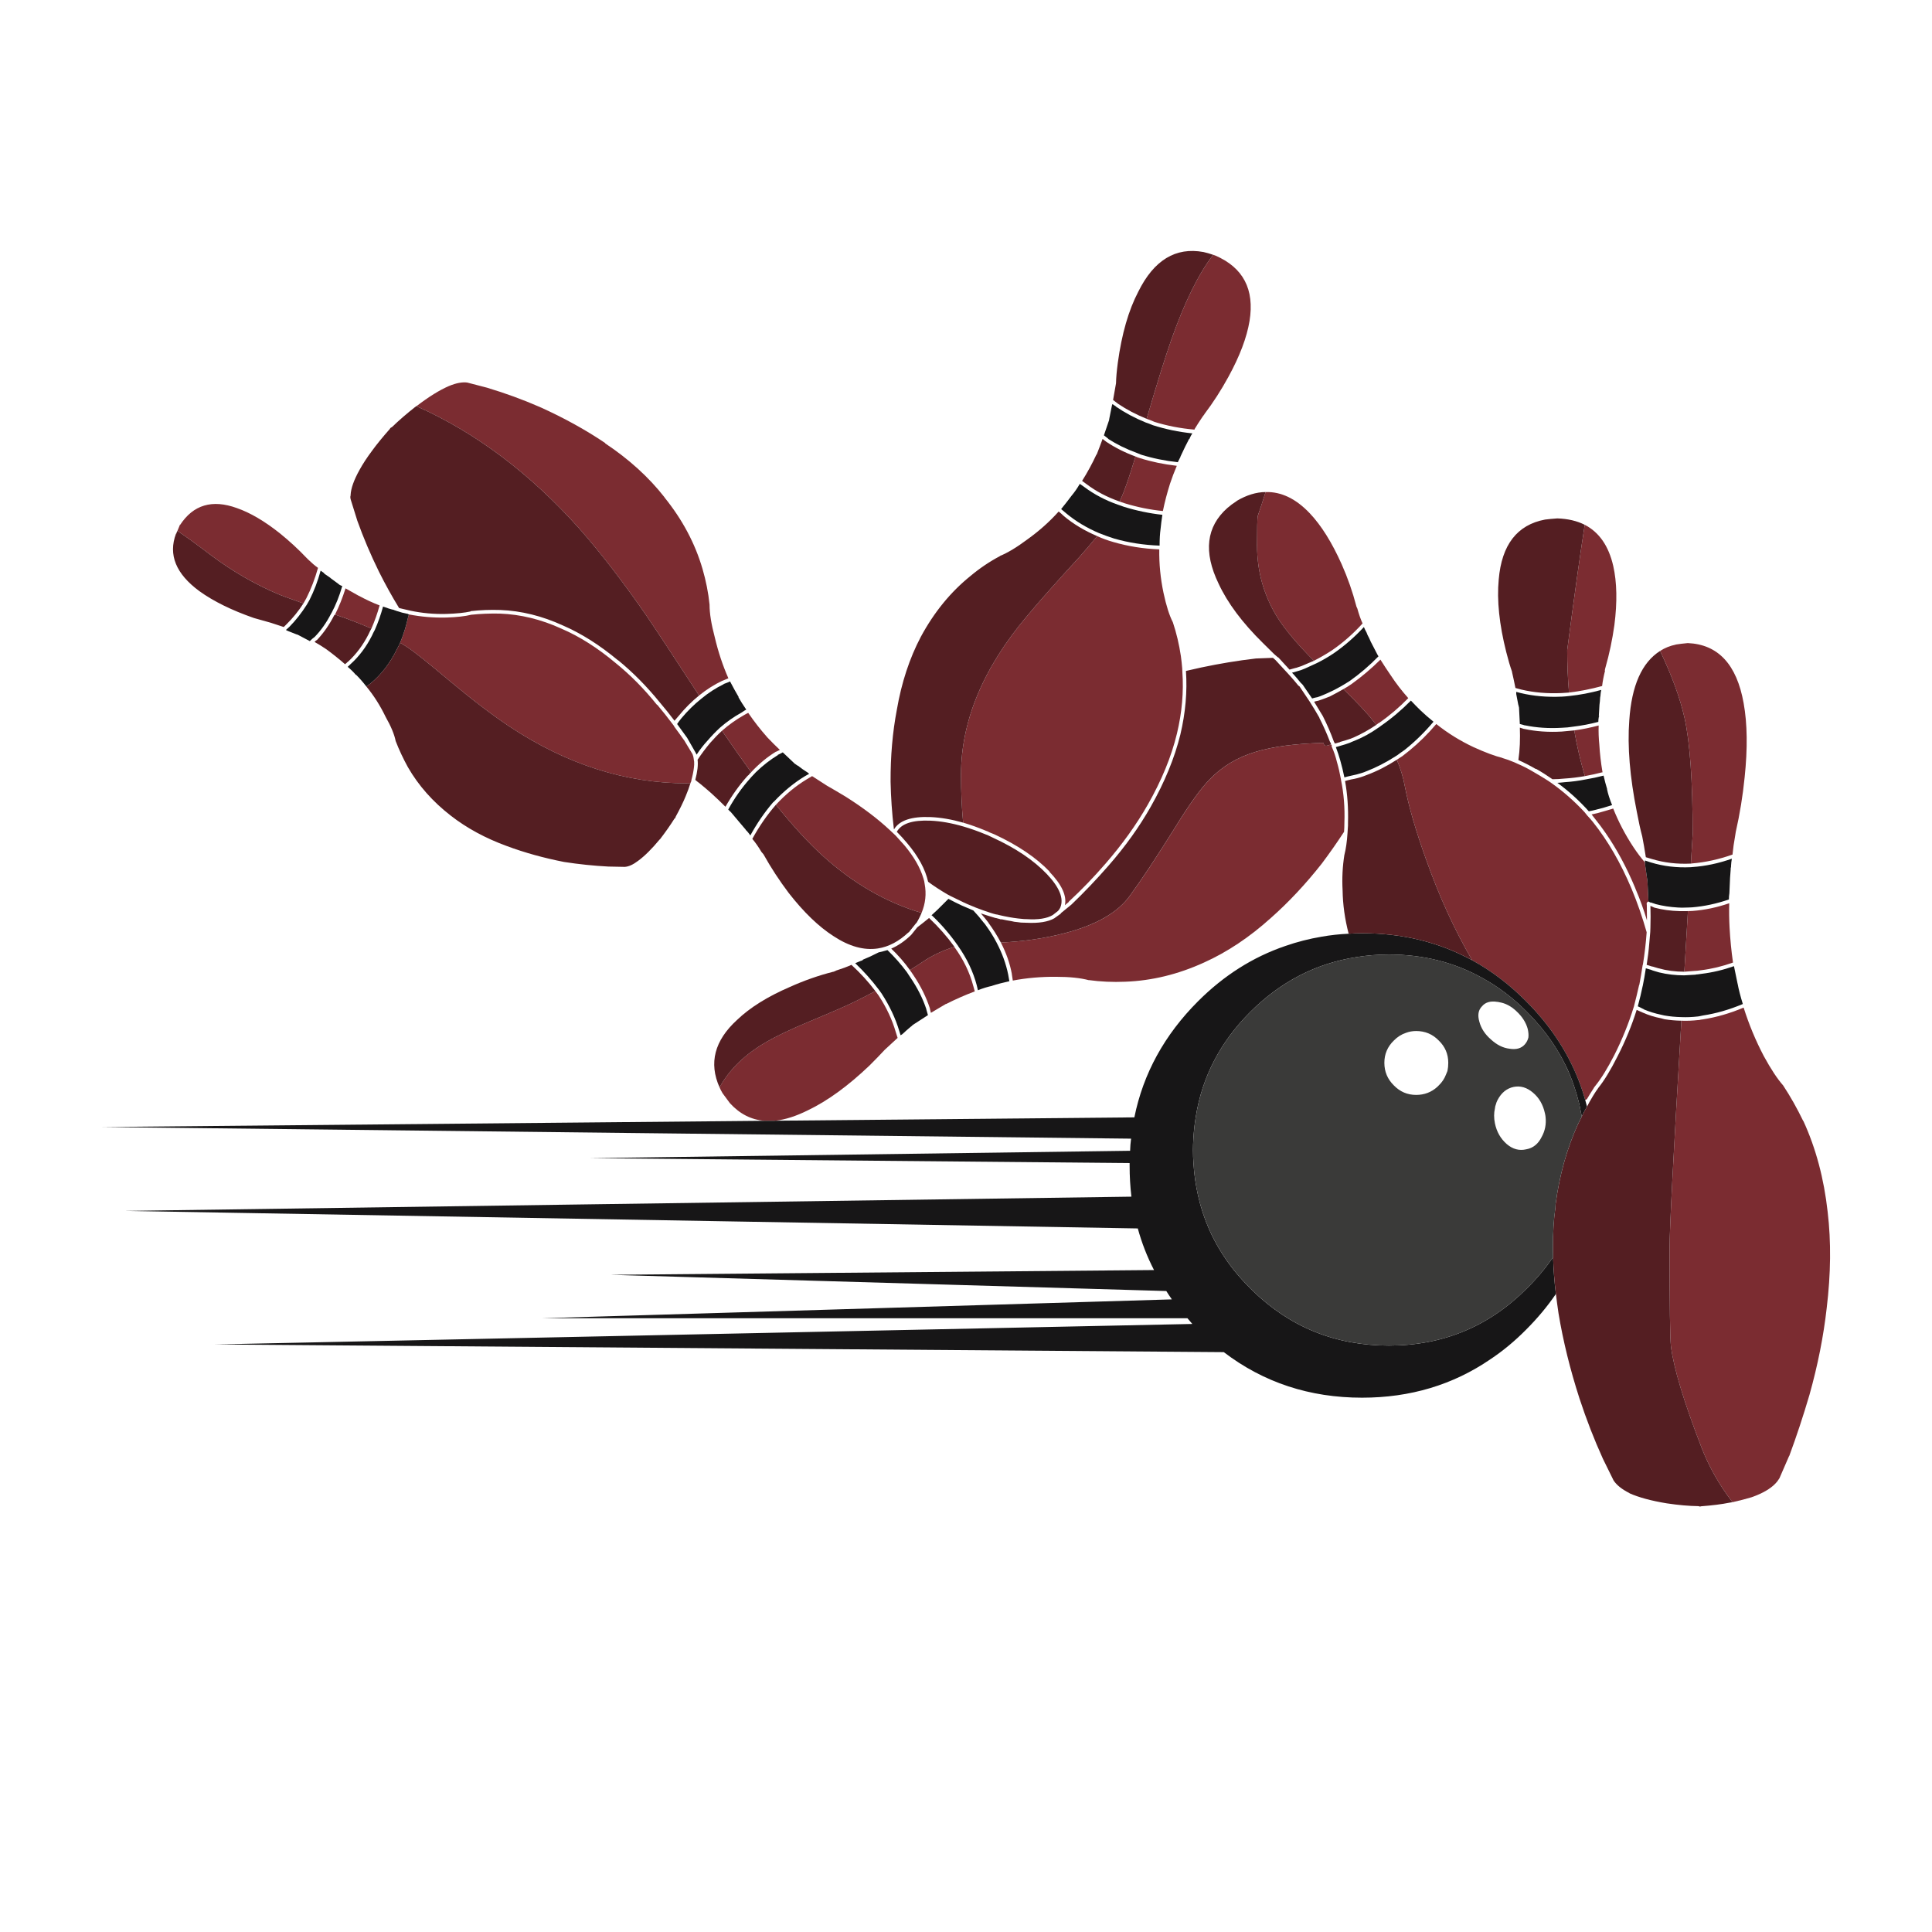 <?xml version="1.0" encoding="utf-8"?>
<!-- Generator: Adobe Illustrator 16.0.0, SVG Export Plug-In . SVG Version: 6.00 Build 0)  -->
<!DOCTYPE svg PUBLIC "-//W3C//DTD SVG 1.1//EN" "http://www.w3.org/Graphics/SVG/1.1/DTD/svg11.dtd">
<svg version="1.1" id="Layer_1" xmlns="http://www.w3.org/2000/svg" xmlns:xlink="http://www.w3.org/1999/xlink" x="0px" y="0px"
	 width="300px" height="300px" viewBox="0 0 300 300" enable-background="new 0 0 300 300" xml:space="preserve">
<g>
	<path fill-rule="evenodd" clip-rule="evenodd" fill="#7B2C31" d="M262.561,134.099c0.187-3.036,0.28-4.562,0.28-4.579
		c0-8.226-0.424-14.246-1.272-18.062c-0.696-3.086-1.959-6.546-3.791-10.379c0.729-0.475,1.553-0.805,2.469-0.992h-0.052
		c0.525-0.085,1.153-0.162,1.883-0.229c4.715,0.204,7.606,3.316,8.675,9.336c0.576,3.189,0.627,7.03,0.152,11.525
		c-0.288,2.865-0.746,5.681-1.373,8.445l-0.077,0.483c-0.204,1.136-0.348,2.154-0.432,3.053c-2.12,0.746-4.215,1.205-6.284,1.374
		C262.671,134.074,262.611,134.082,262.561,134.099z M255.438,134.201c0.086,0.611,0.187,1.331,0.306,2.162
		c0.051,0.187,0.076,0.365,0.076,0.534l0.152,3.104c-0.102,0-0.161,0.034-0.178,0.102c-0.068,0.051-0.102,0.119-0.102,0.204
		s0.008,0.169,0.025,0.254c0,0.797,0.008,1.585,0.025,2.365c-0.509-1.696-1.103-3.332-1.781-4.909
		c-0.034-0.068-0.06-0.136-0.076-0.204c-1.322-3.155-2.841-5.97-4.554-8.446c-0.491-0.712-1.009-1.408-1.552-2.086
		c-0.22-0.271-0.433-0.543-0.636-0.814c0.305-0.068,0.61-0.136,0.916-0.204c0.797-0.22,1.611-0.458,2.441-0.712
		c0.814,2.052,1.857,4.045,3.129,5.979c0.611,0.916,1.205,1.704,1.781,2.365L255.438,134.201z M261.543,150.889
		c0.22-3.579,0.407-6.716,0.56-9.413c0.238,0,0.467-0.008,0.688-0.025c1.882-0.136,3.789-0.534,5.724-1.196
		c-0.034,1.238-0.018,2.493,0.051,3.766c0.102,1.865,0.279,3.68,0.534,5.443c-1.663,0.594-3.324,0.992-4.986,1.196
		c-0.188,0.034-0.373,0.06-0.56,0.076c-0.137,0-0.264,0.009-0.382,0.025C262.611,150.813,262.068,150.855,261.543,150.889z
		 M188.38,39.567c0.085,0.017,0.187,0.051,0.306,0.102c4.358,1.865,6.139,5.257,5.342,10.176c-0.424,2.561-1.518,5.452-3.282,8.674
		c-1.119,2.052-2.365,3.985-3.738,5.8v0.026l-0.255,0.331c-0.492,0.729-0.907,1.374-1.247,1.933
		c-0.017,0.051-0.024,0.085-0.024,0.102c-2.188-0.187-4.283-0.593-6.284-1.221h0.025c-0.39-0.169-0.779-0.322-1.171-0.458
		c1.611-5.511,2.884-9.59,3.816-12.236C183.919,46.961,186.09,42.552,188.38,39.567z M243.634,107.54
		c-0.188-2.188-0.28-4.384-0.28-6.588c1.103-8.429,2.011-14.916,2.723-19.461c2.238,1.154,3.714,3.282,4.426,6.386
		c0.577,2.544,0.636,5.605,0.178,9.184c-0.321,2.29-0.788,4.502-1.399,6.64c-0.016,0.017-0.024,0.042-0.024,0.076l-0.076,0.381
		l0.051-0.025c-0.221,0.865-0.373,1.663-0.458,2.392C247.043,106.998,245.33,107.337,243.634,107.54z M173.854,77.878
		c0.052-0.136,0.103-0.255,0.153-0.356c0.56-1.17,1.331-3.383,2.314-6.639c0.221,0.102,0.449,0.187,0.688,0.254
		c1.764,0.559,3.671,0.958,5.724,1.195c-0.39,0.917-0.738,1.832-1.043,2.748c-0.458,1.441-0.831,2.866-1.119,4.274
		c-2.001-0.204-3.969-0.602-5.902-1.196C174.414,78.073,174.143,77.98,173.854,77.878z M149.56,127.739
		c-0.221-2.273-0.331-4.757-0.331-7.454c0-8.31,3.409-16.51,10.227-24.599c1.815-2.188,4.554-5.275,8.217-9.26
		c0.967-1.103,1.866-2.163,2.697-3.18c0.764,0.356,1.594,0.661,2.493,0.916c2.255,0.662,4.638,1.044,7.148,1.145
		c-0.034,2.256,0.186,4.512,0.661,6.767c0.424,1.984,0.907,3.502,1.449,4.553c0.561,1.68,0.976,3.435,1.247,5.266
		c0.085,0.611,0.152,1.238,0.204,1.883c0,0.187,0.008,0.373,0.024,0.56c0.222,3.103-0.059,6.292-0.839,9.565
		c-0.865,3.596-2.383,7.292-4.554,11.091c-1.764,3.087-3.935,6.115-6.513,9.083c-1.849,2.137-3.765,4.121-5.749,5.953h0.051
		l-0.636,0.534c0.322-1.459-0.483-3.197-2.417-5.215h0.051c-2.086-2.17-4.935-4.095-8.547-5.775
		c-0.271-0.101-0.543-0.212-0.814-0.33c-0.17-0.102-0.339-0.179-0.509-0.229C151.9,128.502,150.713,128.079,149.56,127.739z
		 M64.669,63.073c1.899-1.458,3.579-2.501,5.037-3.129c1.136-0.475,2.103-0.653,2.9-0.534H72.58l3.13,0.813h-0.025
		c2.781,0.832,5.494,1.824,8.14,2.977c3.698,1.662,7.081,3.527,10.15,5.596v0.051c3.697,2.459,6.767,5.249,9.209,8.37v0.025
		c2.781,3.443,4.748,7.14,5.901,11.091c0.543,1.866,0.908,3.714,1.094,5.546v0.026c0,1.339,0.272,3.027,0.814,5.062
		c0.526,2.238,1.229,4.359,2.111,6.36c-0.203,0.085-0.509,0.212-0.916,0.382h-0.025c-1.255,0.594-2.459,1.357-3.612,2.29
		c-4.087-6.275-6.843-10.456-8.268-12.542c-3.595-5.189-7.038-9.65-10.328-13.381C82.29,73.494,73.861,67.16,64.669,63.073z
		 M155.41,146.36c3.562-0.169,6.895-0.662,9.998-1.475c4.783-1.255,8.106-3.155,9.972-5.699c1.832-2.493,4.197-6.063,7.099-10.709
		c2.204-3.579,3.993-6.063,5.367-7.454c1.934-2.018,4.333-3.451,7.199-4.299c2.646-0.797,6.14-1.255,10.48-1.374
		c0.034,0.424,0.271,0.551,0.713,0.382c0.169-0.051,0.322-0.093,0.458-0.127l0.051,0.051c0,0.034,0.017,0.06,0.051,0.077v0.051
		c-0.018,0-0.025,0.008-0.025,0.025c0,0.051,0.008,0.102,0.025,0.152c0.339,0.763,0.603,1.535,0.788,2.315
		c0.255,0.881,0.467,1.797,0.637,2.747v0.051c0.44,2.12,0.619,4.342,0.534,6.665c0,0.492-0.018,0.966-0.052,1.424
		c-1.085,1.662-2.237,3.307-3.459,4.935c-2.51,3.188-5.147,6.004-7.911,8.446c-3.308,2.985-6.768,5.292-10.38,6.919
		c-4.019,1.832-8.089,2.824-12.211,2.977c-1.95,0.085-3.85,0-5.698-0.255l0.052,0.025c-1.307-0.355-3.02-0.533-5.14-0.533
		c-2.306-0.018-4.537,0.178-6.69,0.585c-0.033-0.237-0.085-0.569-0.152-0.993v-0.051C156.81,149.575,156.241,147.955,155.41,146.36z
		 M120.483,124.966c1.509-1.628,3.112-2.951,4.808-3.968l0.814-0.483c0.848,0.56,1.611,1.052,2.289,1.476
		c0.781,0.44,1.747,1.009,2.901,1.704c2.713,1.713,5.019,3.46,6.918,5.241c0.289,0.271,0.578,0.543,0.866,0.814
		c0.458,0.509,0.915,1.018,1.373,1.526c1.458,1.746,2.434,3.442,2.926,5.087c0.102,0.289,0.169,0.585,0.203,0.891
		c0.289,1.543,0.128,3.044-0.482,4.502c-5.444-1.611-10.507-4.52-15.188-8.725C125.672,131.029,123.196,128.341,120.483,124.966z
		 M116.642,119.903c-1.458-2-2.968-4.146-4.528-6.436c1.068-0.933,2.188-1.73,3.357-2.392c0.289-0.169,0.526-0.296,0.713-0.382
		c0.916,1.34,1.908,2.612,2.976,3.816c0.627,0.661,1.271,1.306,1.934,1.933c-0.204,0.102-0.391,0.195-0.561,0.28h-0.05
		C119.125,117.555,117.845,118.615,116.642,119.903z M63.499,95.406c1.9,0.373,3.841,0.535,5.826,0.484
		c1.628-0.052,2.909-0.196,3.842-0.433c1.441-0.152,2.925-0.212,4.452-0.178c3.222,0.119,6.41,0.898,9.564,2.34
		c2.832,1.222,5.639,3.002,8.42,5.343c2.273,1.832,4.41,3.994,6.412,6.486h0.051c0.813,0.967,1.603,1.959,2.366,2.977
		c0.118,0.136,0.22,0.288,0.305,0.458c0.492,0.662,0.976,1.332,1.45,2.01v-0.025l1.349,2.239c0.102,0.271,0.161,0.5,0.178,0.687
		v0.025c0.068,0.288,0.094,0.594,0.077,0.916c-0.034,0.594-0.145,1.264-0.332,2.01c-0.016,0.085-0.042,0.178-0.075,0.28
		c-0.017,0.085-0.035,0.187-0.052,0.306c-0.05,0.084-0.093,0.186-0.127,0.305c-0.153,0-0.322,0-0.509,0
		c-9.514,0-18.697-2.934-27.551-8.802c-2.611-1.73-5.698-4.079-9.259-7.047c-3.443-2.9-5.656-4.663-6.64-5.291
		c-0.357-0.237-0.729-0.466-1.12-0.687c0.374-0.899,0.687-1.814,0.941-2.747c0.068-0.238,0.127-0.475,0.178-0.713
		C63.312,96.042,63.397,95.728,63.499,95.406z M120.406,174.025c-0.052,0.004-0.103,0.009-0.152,0.013h-0.382
		c-0.127-0.001-0.254-0.001-0.382,0h-0.763c-2.069-0.152-3.867-1.068-5.394-2.747c-0.339-0.44-0.721-0.958-1.145-1.552
		c-0.169-0.289-0.322-0.585-0.458-0.891c1.526-2.781,3.917-5.113,7.173-6.996c1.646-0.966,3.96-2.068,6.945-3.307
		c3.664-1.526,6.055-2.578,7.173-3.154c0.968-0.475,1.934-0.976,2.901-1.501c0.169,0.221,0.339,0.449,0.509,0.687
		c1.221,1.866,2.112,3.766,2.67,5.699l0.28,0.89c-0.746,0.679-1.408,1.289-1.983,1.831c-0.018,0-0.026,0.009-0.026,0.025
		c-0.61,0.662-1.391,1.468-2.34,2.417c-3.341,3.189-6.538,5.512-9.59,6.971C123.62,173.314,121.941,173.852,120.406,174.025z
		 M141.292,150.634c0.764-0.475,1.603-1.018,2.518-1.628c1.408-0.865,2.875-1.526,4.401-1.983v0.05
		c1.391,1.917,2.366,3.935,2.926,6.054c0.085,0.306,0.161,0.577,0.229,0.814c-1.526,0.576-3.011,1.229-4.452,1.959h-0.051
		c-0.764,0.44-1.535,0.898-2.314,1.373c-0.052-0.237-0.103-0.449-0.153-0.636v-0.051c-0.577-1.764-1.441-3.503-2.595-5.215
		C141.632,151.117,141.462,150.872,141.292,150.634z M204.024,102.605c-2.595-2.595-4.502-4.867-5.723-6.817
		c-2.069-3.375-3.104-7.064-3.104-11.066c0-2.68,0.034-4.214,0.103-4.604c0.355-1.001,0.763-2.239,1.221-3.714
		c2.425-0.068,4.715,1.034,6.868,3.307c1.781,1.882,3.426,4.511,4.936,7.886c0.949,2.137,1.713,4.316,2.289,6.538v0.025l0.153,0.331
		c0.237,0.881,0.509,1.653,0.813,2.315c-1.459,1.611-3.053,3.01-4.782,4.197C205.882,101.596,204.957,102.13,204.024,102.605z
		 M213.717,112.552c-0.187-0.238-0.373-0.467-0.56-0.688c-0.813-1.068-2.331-2.688-4.554-4.858c0.458-0.254,0.891-0.526,1.298-0.814
		c1.543-1.103,3.027-2.357,4.451-3.765c0.509,0.814,1.044,1.628,1.604,2.442c0.813,1.238,1.722,2.417,2.722,3.536
		c-1.424,1.459-2.941,2.748-4.554,3.867h-0.051C213.955,112.374,213.837,112.467,213.717,112.552z M246.152,170.809
		c-0.306-1.086-0.661-2.146-1.069-3.181c-1.764-4.461-4.468-8.514-8.114-12.16c-2.596-2.611-5.385-4.732-8.369-6.36
		c-2.765-4.749-5.164-10.006-7.2-15.772c-1.56-4.341-2.646-8.09-3.256-11.244c-0.254-1.391-0.67-2.765-1.247-4.122
		c0.289-0.187,0.577-0.373,0.866-0.56c0.372-0.289,0.737-0.577,1.093-0.865c1.476-1.205,2.866-2.578,4.173-4.121
		c1.729,1.39,3.654,2.586,5.774,3.587c1.832,0.831,3.332,1.391,4.503,1.679h-0.052c0.646,0.187,1.281,0.416,1.908,0.687
		c0.187,0.085,0.373,0.17,0.561,0.254c0.83,0.356,1.653,0.78,2.467,1.272c0.594,0.339,1.187,0.696,1.78,1.069
		c0.307,0.186,0.603,0.381,0.891,0.584c1.849,1.306,3.579,2.824,5.19,4.554c0.135,0.169,0.271,0.339,0.406,0.509
		c0.307,0.323,0.603,0.662,0.891,1.018c2.324,2.917,4.325,6.376,6.004,10.379c0.899,2.154,1.679,4.4,2.341,6.742
		c-0.119,1.678-0.314,3.357-0.586,5.036c-0.034,0.017-0.05,0.068-0.05,0.153c-0.153,1.018-0.323,2.019-0.509,3.002h-0.026
		c-0.237,1.068-0.509,2.188-0.813,3.358c-0.018,0.033-0.026,0.059-0.026,0.076c-0.779,2.526-1.78,5.003-3.002,7.429
		c-1.068,2.085-2.051,3.679-2.95,4.782c-0.018,0-0.025,0.017-0.025,0.051c-0.102,0.084-0.187,0.203-0.255,0.355
		c-0.355,0.543-0.703,1.103-1.043,1.68C246.321,170.731,246.237,170.774,246.152,170.809z M269.022,233.261
		c-2.069-2.696-3.681-5.546-4.834-8.548c-2.73-7.072-4.307-12.304-4.731-15.696c-0.136-1.187-0.203-6.3-0.203-15.339
		c0-2.985,0.601-14.568,1.806-34.75c0-0.136,0.009-0.28,0.025-0.433c0.848,0.034,1.722,0,2.62-0.102h0.025c0.034,0,0.067,0,0.102,0
		c0.187-0.051,0.382-0.085,0.586-0.103c2.086-0.321,4.196-0.932,6.334-1.831c0.814,2.595,1.857,5.104,3.129,7.529
		c1.103,2.019,2.103,3.536,3.002,4.554c1.119,1.696,2.162,3.545,3.129,5.546v-0.051c1.95,4.24,3.214,8.964,3.79,14.17
		c0.543,4.596,0.492,9.565-0.152,14.907c-0.491,4.376-1.382,8.861-2.671,13.458c-0.967,3.289-2.018,6.47-3.154,9.539v-0.052
		l-1.526,3.512c-0.018,0-0.025,0.009-0.025,0.025c-0.187,0.305-0.364,0.543-0.535,0.712c-0.017,0-0.024,0.009-0.024,0.025
		c-0.798,0.848-2.044,1.569-3.74,2.163C271.125,232.752,270.141,233.006,269.022,233.261z M246.101,120.514
		c-0.694-2.34-1.245-4.706-1.653-7.098c1.256-0.169,2.52-0.424,3.791-0.763c-0.033,0.967,0,1.951,0.102,2.951
		c0.085,1.425,0.246,2.832,0.483,4.223c0,0.034,0.018,0.059,0.051,0.076C247.958,120.141,247.034,120.345,246.101,120.514z
		 M57.673,97.594c-1.255-0.543-2.595-1.077-4.02-1.603c-0.593-0.203-1.136-0.39-1.628-0.559c0.627-1.255,1.17-2.612,1.628-4.071
		c0.679,0.39,1.357,0.772,2.035,1.145h0.025c1.085,0.594,2.163,1.094,3.231,1.501C58.606,95.245,58.182,96.44,57.673,97.594z
		 M47.116,93.701c-2.426-0.865-3.655-1.314-3.688-1.348c-3.783-1.577-7.403-3.671-10.863-6.284
		c-1.747-1.339-3.417-2.552-5.012-3.637c0.136-0.306,0.272-0.636,0.408-0.992v0.076c2.051-3.138,4.995-4.011,8.828-2.62
		c2.052,0.712,4.265,2.01,6.64,3.892c1.492,1.204,2.883,2.484,4.172,3.841l0.254,0.254c0.542,0.526,1.051,0.958,1.526,1.297
		c-0.476,1.696-1.078,3.265-1.806,4.706C47.404,93.175,47.251,93.447,47.116,93.701z"/>
	<path fill-rule="evenodd" clip-rule="evenodd" fill="#171617" d="M255.972,140l-0.152-3.104c0-0.169-0.025-0.348-0.076-0.534
		c-0.119-0.831-0.22-1.551-0.306-2.162l-0.025-0.585l0.941,0.306c1.933,0.593,3.994,0.839,6.182,0.737
		c0.067-0.017,0.152-0.025,0.255-0.025c2.018-0.135,4.061-0.568,6.13-1.297c-0.067,0.374-0.109,0.747-0.127,1.12v0.152
		c-0.052,0.136-0.067,0.263-0.052,0.382c-0.033,0.441-0.066,0.89-0.101,1.349l-0.102,2.365c-0.052,0.306-0.077,0.627-0.077,0.967
		c-1.933,0.662-3.841,1.068-5.724,1.221c-0.186,0.017-0.382,0.025-0.585,0.025c-0.356,0.017-0.688,0.025-0.992,0.025
		c-0.237-0.017-0.449-0.025-0.636-0.025c-1.204-0.068-2.357-0.246-3.46-0.534h0.026c-0.238-0.085-0.518-0.178-0.841-0.28v0.14
		c-0.001-0.061-0.026-0.107-0.076-0.14C256.124,140.035,256.057,140,255.972,140z M264.188,151.219
		c1.696-0.203,3.384-0.601,5.062-1.195c0.188,0.967,0.374,1.874,0.561,2.723v-0.025c0.17,0.916,0.441,1.976,0.814,3.18
		c-2.103,0.882-4.164,1.476-6.182,1.78c-0.221,0.051-0.425,0.094-0.611,0.127c-0.067,0.018-0.127,0.026-0.178,0.026
		c-0.882,0.102-1.737,0.136-2.569,0.102c-0.898-0.018-1.781-0.102-2.646-0.255c-0.187-0.034-0.373-0.076-0.56-0.127
		c-0.899-0.187-1.772-0.458-2.62-0.814h0.025c-0.441-0.237-0.764-0.398-0.967-0.483c0.305-1.119,0.56-2.18,0.763-3.18v0.025
		c0.188-0.898,0.349-1.814,0.484-2.747c0.202,0.067,0.466,0.144,0.788,0.229c0.187,0.084,0.406,0.161,0.661,0.229
		c0.204,0.067,0.407,0.127,0.61,0.178c1.255,0.306,2.553,0.458,3.893,0.458c0.56-0.034,1.136-0.067,1.729-0.102
		c0.118-0.034,0.246-0.051,0.382-0.051C263.798,151.279,263.985,151.254,264.188,151.219z M172.658,62.971l0.077-0.229l0.56,0.382
		v0.025c1.391,0.95,2.917,1.764,4.578,2.442c0.356,0.119,0.738,0.263,1.145,0.433c1.969,0.628,4.012,1.052,6.131,1.272
		c-0.152,0.221-0.288,0.466-0.406,0.738v0.025l-0.076,0.153v-0.077c-0.068,0.085-0.118,0.178-0.153,0.28
		c-0.152,0.322-0.313,0.636-0.483,0.941l-0.711,1.501c-0.018,0.017-0.026,0.059-0.026,0.127c-0.034,0.034-0.06,0.076-0.076,0.127
		c-0.018,0.033-0.043,0.085-0.077,0.152c-0.084,0.169-0.169,0.339-0.254,0.509c-2.018-0.221-3.917-0.611-5.698-1.17
		c-0.237-0.085-0.466-0.179-0.687-0.28c-1.629-0.594-3.112-1.323-4.452-2.188h0.052c-0.222-0.169-0.45-0.347-0.688-0.534
		l0.814-2.391c0-0.034,0-0.059,0-0.076c0.033-0.119,0.059-0.246,0.075-0.382C172.438,64.09,172.557,63.497,172.658,62.971z
		 M168.358,75.614c1.544,1.154,3.283,2.07,5.216,2.748c0.306,0.102,0.618,0.212,0.941,0.331c1.967,0.61,3.96,1.026,5.978,1.247
		c-0.118,0.763-0.212,1.492-0.279,2.188c-0.102,0.729-0.152,1.594-0.152,2.595c-2.459-0.085-4.809-0.45-7.047-1.094
		c-0.798-0.254-1.578-0.534-2.341-0.839c-1.95-0.832-3.654-1.857-5.113-3.078c-0.355-0.305-0.619-0.526-0.788-0.662
		c0.594-0.729,1.136-1.425,1.628-2.086c0.458-0.543,0.882-1.153,1.271-1.832C167.858,75.267,168.088,75.428,168.358,75.614z
		 M123.484,118.631c0.153,0.102,0.272,0.187,0.357,0.254h0.051l0.025,0.026c0.542,0.424,1.026,0.763,1.45,1.018l-0.026-0.026
		l0.306,0.254l-0.636,0.356c-1.713,1.035-3.333,2.366-4.86,3.994c-0.05,0.017-0.092,0.051-0.127,0.102
		c-1.306,1.526-2.476,3.231-3.51,5.114c-0.204-0.289-0.399-0.535-0.586-0.738l-0.101-0.077c-0.051-0.119-0.12-0.212-0.204-0.28
		c-0.238-0.289-0.475-0.568-0.713-0.839l-1.221-1.45c-0.119-0.153-0.229-0.271-0.331-0.356c-0.068-0.051-0.128-0.11-0.178-0.178
		c0-0.017-0.009-0.025-0.026-0.025l-0.076-0.077c0.966-1.764,2.086-3.357,3.357-4.783c0.17-0.203,0.348-0.398,0.535-0.584
		c0.135-0.153,0.271-0.296,0.407-0.433c1.086-1.051,2.23-1.941,3.434-2.671h-0.076c0.237-0.102,0.509-0.237,0.814-0.407l1.908,1.806
		H123.484z M114.657,108.253c0.356,0.627,0.763,1.272,1.221,1.933c-0.203,0.103-0.432,0.247-0.687,0.433
		c-1.204,0.662-2.331,1.45-3.383,2.366c-0.662,0.61-1.306,1.28-1.934,2.01c-0.626,0.678-1.195,1.408-1.704,2.188
		c-0.05-0.119-0.102-0.221-0.152-0.305l-1.323-2.315c-0.526-0.729-1.043-1.441-1.552-2.137c0.204-0.306,0.424-0.602,0.661-0.89
		c0.967-1.154,1.993-2.163,3.079-3.027c1.103-0.916,2.264-1.67,3.485-2.264c0-0.034,0.017-0.051,0.051-0.051
		c0.425-0.153,0.738-0.28,0.942-0.382c0.441,0.848,0.891,1.662,1.348,2.442H114.657z M120.406,174.025l55.737-0.521
		c1.374-6.801,4.673-12.813,9.896-18.036c4.003-4.003,8.514-6.86,13.534-8.573c1.849-0.645,3.739-1.128,5.673-1.451
		c1.34-0.237,2.73-0.39,4.172-0.457c0.679-0.052,1.374-0.077,2.086-0.077c6.292,0,11.99,1.399,17.096,4.197
		c2.984,1.628,5.773,3.749,8.369,6.36c3.646,3.646,6.351,7.699,8.114,12.16c0.408,1.034,0.764,2.095,1.069,3.181
		c0.085,0.32,0.178,0.66,0.279,1.018c-0.288,0.49-0.559,1.008-0.813,1.551c-0.068-0.306-0.127-0.603-0.179-0.891
		c-0.051-0.236-0.093-0.458-0.127-0.66c-0.051-0.222-0.093-0.408-0.127-0.562c-0.391-1.576-0.891-3.103-1.501-4.578
		c-1.492-3.477-3.688-6.665-6.589-9.565c-2.12-2.137-4.401-3.875-6.843-5.215c-4.358-2.459-9.218-3.689-14.577-3.689
		c-1.747,0-3.435,0.136-5.063,0.407c-6.258,0.967-11.744,3.799-16.459,8.497c-4.664,4.664-7.487,10.091-8.471,16.281
		c-0.188,1.137-0.314,2.307-0.382,3.511c-0.034,0.56-0.051,1.119-0.051,1.679c0,0.712,0.025,1.408,0.076,2.087
		c0.102,1.695,0.339,3.357,0.712,4.985c0.407,1.814,0.984,3.57,1.73,5.266c0.967,2.171,2.213,4.231,3.739,6.182
		c0.797,1.001,1.679,1.984,2.646,2.952c0.102,0.101,0.213,0.212,0.331,0.33c5.852,5.698,12.915,8.547,21.19,8.547
		c8.378,0,15.519-2.959,21.42-8.877c1.561-1.544,2.917-3.164,4.071-4.86c0.05,1.85,0.193,3.757,0.432,5.725
		c-1.322,1.934-2.866,3.782-4.63,5.546c-1.747,1.764-3.587,3.29-5.521,4.578c-5.816,3.986-12.465,5.979-19.944,5.979
		c-8.141,0-15.298-2.358-21.471-7.073l-156.654-1.195l151.769-3.181c-0.254-0.305-0.509-0.602-0.763-0.89H84.257l97.712-2.926
		c-0.306-0.424-0.594-0.855-0.866-1.297l-86.314-2.519l84.407-0.738c-1.069-2.068-1.908-4.223-2.519-6.461L19.413,188.03
		l156.273-2.214c-0.187-1.561-0.279-3.162-0.279-4.808c0-0.153,0-0.288,0-0.407l-83.848-0.763l83.924-1.146
		c0.017-0.627,0.067-1.255,0.151-1.882l-159.808-1.807l102.901-0.967h0.763c0.127-0.001,0.255-0.001,0.382,0h0.382
		C120.304,174.034,120.354,174.029,120.406,174.025z M63.499,95.406c-0.101,0.322-0.187,0.636-0.254,0.941
		c-0.051,0.238-0.11,0.475-0.178,0.713c-0.255,0.933-0.568,1.848-0.941,2.747c-0.118,0.289-0.262,0.585-0.432,0.89
		c-1.103,2.256-2.493,4.071-4.172,5.444c-0.271,0.187-0.483,0.339-0.636,0.458c-0.509-0.661-1.035-1.263-1.578-1.806h-0.051
		c-0.373-0.441-0.797-0.856-1.271-1.247c0.118-0.119,0.263-0.254,0.432-0.407c1.34-1.204,2.451-2.68,3.333-4.426
		c0.136-0.306,0.289-0.611,0.458-0.916c0.509-1.154,0.933-2.358,1.271-3.613c0.611,0.237,1.188,0.416,1.73,0.534h-0.051
		c0.153,0.051,0.297,0.102,0.433,0.153c0.254,0.068,0.534,0.153,0.838,0.254c0.289,0.068,0.595,0.136,0.917,0.204
		C63.397,95.381,63.448,95.406,63.499,95.406z M133.66,149.209l0.051-0.025c0.119,0,0.22-0.06,0.305-0.179
		c0.34-0.136,0.696-0.288,1.069-0.458l1.348-0.662c0.458-0.102,0.916-0.22,1.374-0.355c1.12,1.084,2.12,2.221,3.002,3.408
		c0.152,0.237,0.313,0.483,0.483,0.738c1.153,1.678,2.01,3.375,2.569,5.087l-0.025-0.025c0.067,0.255,0.153,0.552,0.255,0.891
		l-2.239,1.45c-0.135,0.085-0.255,0.187-0.356,0.306h-0.025c-0.543,0.457-0.992,0.856-1.349,1.195l-0.279,0.178l-0.203-0.661
		c-0.594-1.984-1.51-3.927-2.747-5.825c-0.17-0.221-0.323-0.433-0.458-0.636c-1.085-1.442-2.298-2.799-3.638-4.071
		C133.101,149.447,133.388,149.329,133.66,149.209z M149.356,140.611c0.627,0.271,1.221,0.525,1.78,0.763
		c0.576,0.61,1.111,1.238,1.603,1.882c0.118,0.119,0.221,0.246,0.306,0.382c0.661,0.898,1.229,1.806,1.704,2.722
		c0.865,1.645,1.468,3.307,1.806,4.986c0.068,0.44,0.128,0.78,0.179,1.018c-0.95,0.204-1.849,0.44-2.696,0.712h0.051
		c-0.729,0.152-1.476,0.382-2.239,0.688c-0.051-0.221-0.11-0.475-0.178-0.764c-0.559-2.12-1.526-4.155-2.9-6.105
		c-0.017-0.051-0.051-0.102-0.102-0.153c-1.152-1.644-2.459-3.163-3.917-4.553c-0.052-0.017-0.085-0.042-0.103-0.076
		c0.611-0.543,1.162-1.068,1.653-1.577c0.289-0.289,0.611-0.611,0.967-0.967C147.932,139.924,148.626,140.272,149.356,140.611z
		 M207.077,101.46c1.696-1.17,3.265-2.536,4.707-4.096c0.118,0.289,0.245,0.551,0.382,0.789l0.051,0.102
		c0.051,0.119,0.093,0.229,0.127,0.331c0.169,0.305,0.321,0.619,0.458,0.941v0.025l1.068,2.061c0.067,0.102,0.127,0.204,0.178,0.305
		c-1.407,1.441-2.892,2.714-4.452,3.816c-0.475,0.305-0.949,0.594-1.425,0.865c-0.678,0.39-1.364,0.738-2.061,1.043
		c-0.169,0.085-0.348,0.161-0.533,0.229c-0.34,0.153-0.67,0.28-0.993,0.382c-0.287,0.05-0.567,0.119-0.839,0.203l-1.45-2.111
		c-0.085-0.102-0.178-0.195-0.279-0.28l-0.052-0.051c-0.424-0.526-0.797-0.967-1.118-1.323l-0.229-0.229l0.712-0.204
		c0.238-0.068,0.467-0.136,0.688-0.204c0.187-0.068,0.398-0.152,0.636-0.254c0.576-0.254,1.17-0.525,1.781-0.814
		C205.331,102.545,206.213,102.037,207.077,101.46z M209.901,115.197c0.17-0.067,0.34-0.136,0.509-0.203
		c1.255-0.509,2.467-1.179,3.638-2.01c0.119-0.068,0.237-0.153,0.355-0.254c1.663-1.153,3.223-2.467,4.682-3.943
		c0.525,0.559,1.034,1.077,1.526,1.551c0.525,0.509,1.188,1.086,1.984,1.73c-1.391,1.646-2.883,3.104-4.478,4.375
		c-0.238,0.169-0.467,0.331-0.687,0.483c-0.254,0.204-0.509,0.382-0.764,0.534c-1.51,0.967-3.019,1.738-4.528,2.315
		c-0.187,0.085-0.365,0.153-0.534,0.204c-0.61,0.203-1.229,0.364-1.856,0.483c-0.458,0.102-0.789,0.186-0.992,0.254
		c-0.188-0.916-0.398-1.79-0.636-2.621c-0.188-0.678-0.416-1.374-0.688-2.086c0.221-0.068,0.483-0.144,0.789-0.229
		c0.44-0.119,0.891-0.263,1.348-0.433C209.655,115.299,209.766,115.249,209.901,115.197z M248.518,107.973v0.101
		c-0.033,0.102-0.051,0.195-0.051,0.28c-0.017,0.355-0.05,0.721-0.102,1.093l-0.103,1.794c0.006-0.044,0.031-0.074,0.077-0.089
		c-0.034,0.05-0.06,0.11-0.077,0.178c-0.05,0.254-0.075,0.509-0.075,0.763c-1.289,0.339-2.578,0.585-3.867,0.738
		c-0.61,0.102-1.212,0.161-1.806,0.178c-2.035,0.119-3.943-0.009-5.725-0.382l0.026,0.025c-0.255-0.084-0.526-0.161-0.814-0.229
		l-0.127-2.544c-0.034-0.153-0.068-0.297-0.103-0.433v0.052c-0.118-0.662-0.229-1.238-0.33-1.73v-0.332l0.687,0.179
		c1.968,0.475,4.096,0.662,6.386,0.559c0.372-0.017,0.771-0.05,1.195-0.102c1.628-0.169,3.273-0.483,4.935-0.941
		C248.578,107.405,248.535,107.685,248.518,107.973z M249.002,120.438c0.169,0.746,0.355,1.449,0.56,2.111l-0.026-0.025
		c0.137,0.695,0.398,1.526,0.789,2.493c-0.831,0.271-1.662,0.509-2.493,0.712c-0.39,0.102-0.764,0.187-1.119,0.254
		c-1.51-1.679-3.138-3.154-4.885-4.426c0.357-0.017,0.738-0.051,1.146-0.101c1.085-0.068,2.179-0.212,3.282-0.433
		C247.17,120.871,248.085,120.676,249.002,120.438z M51.339,89.758h-0.026l1.272,0.941c0.068,0.067,0.153,0.127,0.255,0.178h0.025
		c0.068,0.051,0.153,0.085,0.254,0.102l0.026,0.025c-0.441,1.543-1.009,2.959-1.704,4.249h-0.026v0.025
		c-0.729,1.424-1.585,2.637-2.568,3.637c-0.222,0.153-0.458,0.356-0.713,0.611l-0.026,0.025l-1.78-0.941
		c-0.085-0.05-0.179-0.084-0.28-0.102c-0.543-0.22-0.993-0.398-1.349-0.534l-0.305-0.152l0.56-0.509
		c0.983-1.001,1.882-2.146,2.696-3.435c0.136-0.237,0.271-0.475,0.407-0.712c0.712-1.408,1.289-2.925,1.73-4.554
		c0.187,0.119,0.356,0.238,0.508,0.356l0.026,0.025l0.025,0.076c0.102,0.068,0.187,0.127,0.255,0.178
		C50.855,89.419,51.101,89.589,51.339,89.758z"/>
	<path fill-rule="evenodd" clip-rule="evenodd" fill="#541E22" d="M257.777,101.079c1.832,3.833,3.095,7.293,3.791,10.379
		c0.849,3.816,1.272,9.836,1.272,18.062c0,0.017-0.094,1.543-0.28,4.579c-2.137,0.102-4.155-0.135-6.055-0.712l-0.94-0.28
		c-0.188-1.204-0.374-2.281-0.561-3.23c-0.271-1.001-0.551-2.273-0.839-3.816c-1.086-5.427-1.476-10.159-1.171-14.195
		C253.352,106.472,254.945,102.876,257.777,101.079z M262.103,141.476c-0.152,2.696-0.34,5.834-0.56,9.413
		c-1.407,0-2.748-0.178-4.02-0.534c-0.22-0.068-0.424-0.127-0.61-0.178c-0.136-0.051-0.264-0.084-0.382-0.102h-0.025
		c-0.339-0.102-0.61-0.187-0.813-0.254c0.186-1.136,0.321-2.256,0.406-3.358c0.051-0.61,0.103-1.195,0.152-1.755
		c0-0.271,0.009-0.509,0.026-0.712v-0.051c0.034-1.068,0.034-2.162,0-3.281c0.236,0.102,0.449,0.195,0.636,0.28
		c1.221,0.322,2.518,0.5,3.893,0.534c0.186,0,0.398,0,0.636,0C261.645,141.476,261.865,141.476,262.103,141.476z M243.634,107.54
		c-0.373,0.035-0.747,0.06-1.119,0.077c-2.238,0.102-4.325-0.077-6.258-0.534l-0.941-0.254c-0.187-0.933-0.364-1.764-0.534-2.493
		v-0.051c-0.288-0.797-0.585-1.806-0.891-3.027c-1.086-4.291-1.475-8.047-1.171-11.27c0.459-5.393,2.858-8.497,7.199-9.311
		c0.526-0.068,1.154-0.127,1.884-0.178h0.024c1.629,0.051,3.045,0.382,4.249,0.992c-0.712,4.545-1.62,11.032-2.723,19.461
		C243.354,103.156,243.446,105.353,243.634,107.54z M188.38,39.567c-2.29,2.985-4.461,7.394-6.513,13.228
		c-0.933,2.646-2.205,6.725-3.816,12.236c-1.61-0.644-3.095-1.424-4.452-2.34l-0.763-0.585c0.018-0.051,0.026-0.093,0.026-0.127
		c0.152-0.882,0.297-1.704,0.433-2.467c0.017-0.848,0.109-1.908,0.279-3.18c0.61-4.478,1.67-8.158,3.18-11.041
		c2.426-4.901,5.801-6.953,10.125-6.156C187.337,39.236,187.837,39.38,188.38,39.567z M176.321,70.883
		c-0.983,3.256-1.755,5.469-2.314,6.639c-0.051,0.102-0.102,0.221-0.153,0.356c-1.95-0.678-3.672-1.586-5.164-2.722
		c-0.271-0.187-0.491-0.348-0.661-0.484c0.831-1.323,1.569-2.68,2.214-4.07l0.05-0.026c0.323-0.814,0.628-1.619,0.917-2.417
		c0.186,0.152,0.364,0.289,0.533,0.407l0.026,0.025C173.142,69.509,174.659,70.272,176.321,70.883z M170.369,83.246
		c-0.831,1.018-1.73,2.078-2.697,3.18c-3.663,3.985-6.401,7.072-8.217,9.26c-6.817,8.089-10.227,16.289-10.227,24.599
		c0,2.697,0.11,5.181,0.331,7.454c-1.798-0.509-3.484-0.797-5.063-0.865c-2.951-0.119-4.843,0.517-5.673,1.908
		c0-0.034-0.009-0.06-0.025-0.077c-0.289-2.425-0.458-4.868-0.509-7.327c-0.017-3.951,0.305-7.665,0.967-11.142
		c0.729-4.24,1.976-8.03,3.739-11.372c2.053-3.799,4.612-6.936,7.683-9.412c1.458-1.221,2.993-2.256,4.604-3.104h-0.051
		c1.238-0.509,2.662-1.365,4.273-2.57c1.85-1.322,3.477-2.772,4.885-4.35c0.187,0.135,0.458,0.373,0.814,0.712
		C166.663,81.363,168.385,82.398,170.369,83.246z M155.41,146.36c-0.542-1.035-1.187-2.061-1.933-3.078v-0.025
		c-0.373-0.492-0.764-0.967-1.171-1.424c0.764,0.254,1.519,0.492,2.265,0.712h0.025c0.119,0.017,0.254,0.051,0.407,0.102h0.024
		c0.103,0.017,0.213,0.051,0.331,0.102c0.068,0,0.136,0,0.204,0c0.525,0.119,1.018,0.212,1.476,0.28
		c0.305,0.085,0.61,0.136,0.915,0.152c0.188,0.017,0.382,0.043,0.586,0.077h0.025c0.254,0.017,0.517,0.025,0.788,0.025
		c1.951,0.102,3.417-0.136,4.401-0.712l0.024-0.026l0.891-0.636l0.052-0.025v-0.076l1.653-1.349c1.95-1.866,3.867-3.875,5.749-6.029
		c2.595-2.968,4.782-6.021,6.563-9.158c2.171-3.833,3.706-7.573,4.604-11.219c0.797-3.375,1.086-6.665,0.864-9.87
		c0.78-0.187,1.569-0.365,2.366-0.535c2.884-0.61,5.716-1.077,8.497-1.399l2.646-0.102c0.135,0.119,0.271,0.238,0.406,0.356
		c0.576,0.61,1.195,1.281,1.856,2.01c0,0.017,0.01,0.025,0.026,0.025l0.457,0.509c0.356,0.39,0.746,0.848,1.17,1.373l0.026,0.026
		c0.067,0.051,0.144,0.11,0.229,0.178v0.025l1.552,2.315c0.509,0.797,1.01,1.628,1.501,2.493h-0.025
		c0.61,1.187,1.161,2.425,1.654,3.714c0.034,0.051,0.067,0.11,0.101,0.178c0.034,0.068,0.061,0.153,0.077,0.254
		c-0.136,0.034-0.289,0.076-0.458,0.127c-0.441,0.169-0.679,0.042-0.713-0.382c-4.341,0.119-7.835,0.577-10.48,1.374
		c-2.866,0.848-5.266,2.281-7.199,4.299c-1.374,1.391-3.163,3.875-5.367,7.454c-2.901,4.646-5.267,8.216-7.099,10.709
		c-1.865,2.544-5.188,4.443-9.972,5.699C162.305,145.699,158.972,146.191,155.41,146.36z M64.669,63.073
		c9.192,4.087,17.621,10.421,25.287,19.003c3.291,3.731,6.733,8.191,10.328,13.381c1.425,2.086,4.181,6.267,8.268,12.542
		c-1.12,0.898-2.179,1.958-3.18,3.18c-0.204,0.237-0.416,0.483-0.636,0.738c-0.729-0.967-1.484-1.908-2.264-2.824
		c-2.035-2.509-4.206-4.706-6.513-6.588v0.025c-2.832-2.357-5.673-4.155-8.522-5.394c-3.256-1.492-6.512-2.298-9.769-2.417
		c-1.56-0.051-3.086,0.009-4.579,0.178c-0.016,0-0.025,0.017-0.025,0.051c-0.916,0.204-2.162,0.331-3.74,0.382
		c-1.917,0.051-3.791-0.119-5.622-0.509c-0.051-0.017-0.084-0.025-0.102-0.025c-0.61-0.136-1.154-0.263-1.628-0.381
		c-1.103-1.798-2.145-3.681-3.129-5.647c-1.306-2.663-2.425-5.3-3.358-7.912l-0.992-3.18c-0.102-0.306-0.119-0.551-0.051-0.738
		c0-0.034,0-0.06,0-0.077c0.051-1.034,0.518-2.34,1.398-3.917c0.493-0.898,1.136-1.883,1.934-2.951
		c0.712-0.984,1.653-2.137,2.823-3.46l-0.102,0.051l0.102-0.076v-0.025c0.102-0.084,0.187-0.136,0.254-0.153l0.025-0.025
		c1.069-1.034,2.315-2.111,3.74-3.23H64.669z M116.642,119.903c-0.136,0.119-0.263,0.264-0.382,0.433
		c-0.102,0.068-0.187,0.144-0.254,0.229c-1.239,1.39-2.357,2.959-3.359,4.706c-0.729-0.729-1.466-1.434-2.213-2.112
		c-0.611-0.542-1.221-1.06-1.832-1.551c-0.238-0.169-0.45-0.339-0.636-0.509c0.339-1.289,0.458-2.332,0.356-3.129
		c0.61-0.916,1.263-1.789,1.959-2.62c0.594-0.678,1.204-1.306,1.832-1.882C113.673,115.757,115.183,117.903,116.642,119.903z
		 M120.483,124.966c2.713,3.375,5.189,6.063,7.428,8.065c4.681,4.206,9.743,7.114,15.188,8.725
		c-0.221,0.543-0.492,1.077-0.814,1.603v-0.051c-0.067,0.085-0.136,0.17-0.203,0.254c-0.307,0.373-0.637,0.789-0.993,1.247v-0.05
		c-1.509,1.424-3.104,2.264-4.783,2.519c-2.153,0.322-4.442-0.314-6.868-1.908c-2.307-1.476-4.63-3.714-6.971-6.716
		c-1.458-1.933-2.764-3.935-3.917-6.003l-0.306-0.356c-0.474-0.798-0.949-1.476-1.424-2.035c1.068-1.95,2.281-3.706,3.639-5.267
		C120.458,124.975,120.466,124.966,120.483,124.966z M56.885,106.599c0.153-0.119,0.365-0.271,0.636-0.458
		c1.679-1.374,3.07-3.188,4.172-5.444c0.17-0.305,0.314-0.602,0.432-0.89c0.391,0.221,0.763,0.45,1.12,0.687
		c0.983,0.628,3.197,2.391,6.64,5.291c3.562,2.968,6.648,5.317,9.259,7.047c8.854,5.868,18.037,8.802,27.551,8.802
		c0.187,0,0.356,0,0.509,0c-0.186,0.611-0.432,1.281-0.737,2.01c-0.374,0.916-0.9,1.993-1.578,3.231c0,0.034,0,0.068,0,0.102
		c-0.051,0.034-0.085,0.067-0.102,0.102l-0.051,0.025c-0.627,1.001-1.382,2.078-2.264,3.23h-0.026
		c-1.221,1.476-2.34,2.587-3.357,3.333c-0.78,0.593-1.476,0.907-2.086,0.941l-2.544-0.05c-2.272-0.119-4.563-0.356-6.869-0.713
		c-3.188-0.627-6.147-1.45-8.878-2.467c-3.341-1.221-6.25-2.798-8.726-4.732c-2.782-2.154-4.995-4.655-6.64-7.505
		c-0.746-1.356-1.382-2.713-1.907-4.07c-0.205-1.035-0.722-2.281-1.552-3.74C59.039,109.567,58.038,107.99,56.885,106.599z
		 M135.924,153.891c-0.967,0.525-1.933,1.026-2.901,1.501c-1.119,0.576-3.51,1.628-7.173,3.154c-2.985,1.238-5.3,2.341-6.945,3.307
		c-3.256,1.883-5.647,4.215-7.173,6.996c-1.695-3.782-0.789-7.275,2.722-10.48c2.001-1.917,4.732-3.621,8.192-5.114
		c2.221-1,4.469-1.789,6.742-2.365h0.051l0.406-0.178h-0.025c0.916-0.289,1.713-0.585,2.391-0.89
		C133.601,151.092,134.839,152.449,135.924,153.891z M154.189,130.079c3.545,1.628,6.334,3.511,8.369,5.648
		c1.968,2.069,2.662,3.799,2.087,5.189c-0.068,0.169-0.188,0.348-0.357,0.534l-0.813,0.636c-0.916,0.542-2.272,0.754-4.069,0.636
		h-0.052c-0.237,0-0.491-0.017-0.764-0.051c-0.187-0.017-0.355-0.034-0.508-0.05c-0.882-0.102-1.865-0.28-2.951-0.534
		c-0.153-0.051-0.313-0.085-0.483-0.102c-0.288-0.067-0.585-0.152-0.891-0.254c-0.729-0.237-1.467-0.5-2.213-0.789
		c-0.459-0.187-0.907-0.373-1.349-0.56c-0.186-0.085-0.39-0.178-0.609-0.28c-0.679-0.322-1.324-0.636-1.935-0.941
		c-0.186-0.102-0.364-0.195-0.534-0.28c-1.103-0.645-2.103-1.297-3.001-1.959c-0.425-1.933-1.51-3.935-3.257-6.003
		c-0.509-0.61-1.043-1.195-1.603-1.755c0.695-1.272,2.433-1.848,5.215-1.73c1.595,0.068,3.315,0.373,5.164,0.916
		c1.052,0.305,2.154,0.695,3.307,1.17c0.17,0.067,0.34,0.135,0.509,0.204C153.689,129.842,153.936,129.961,154.189,130.079z
		 M148.211,147.022c-1.526,0.457-2.993,1.119-4.401,1.983c-0.915,0.611-1.754,1.153-2.518,1.628c-0.848-1.187-1.814-2.298-2.9-3.333
		c1.068-0.458,2.095-1.162,3.078-2.112c0-0.017,0.009-0.025,0.025-0.025c0.34-0.424,0.653-0.814,0.941-1.17
		c0.628-0.475,1.237-0.958,1.831-1.45C145.743,143.935,147.058,145.428,148.211,147.022z M196.521,76.403
		c-0.458,1.476-0.865,2.713-1.221,3.714c-0.068,0.39-0.103,1.925-0.103,4.604c0,4.002,1.035,7.69,3.104,11.066
		c1.221,1.95,3.128,4.223,5.723,6.817c-0.644,0.271-1.28,0.543-1.907,0.814c-0.187,0.068-0.391,0.136-0.61,0.204
		c-0.119,0.051-0.237,0.085-0.356,0.102l-0.916,0.254c-0.627-0.678-1.204-1.306-1.729-1.883c-0.018,0-0.025-0.009-0.025-0.025
		h-0.051c-0.188-0.169-0.373-0.331-0.561-0.483c-0.509-0.509-1.093-1.085-1.755-1.73c-3.206-3.154-5.504-6.232-6.895-9.234
		c-2.374-4.918-1.916-8.836,1.375-11.753c0.406-0.356,0.898-0.721,1.476-1.094h-0.026C193.569,76.877,195.062,76.419,196.521,76.403
		z M208.604,107.006c2.223,2.17,3.74,3.791,4.554,4.858c0.187,0.221,0.373,0.45,0.56,0.688c-1.152,0.78-2.323,1.433-3.511,1.958
		c-0.169,0.067-0.339,0.136-0.509,0.204c-0.542,0.187-1.067,0.347-1.576,0.483c-0.034,0-0.052,0.017-0.052,0.051h-0.025
		c-0.102,0.017-0.194,0.042-0.279,0.076c-0.187,0.068-0.356,0.11-0.509,0.127h-0.025c0-0.051,0-0.093,0-0.127
		c-0.051-0.051-0.085-0.102-0.103-0.153c-0.491-1.357-1.068-2.688-1.729-3.994c-0.457-0.746-0.907-1.484-1.348-2.213
		c0.22-0.068,0.424-0.118,0.61-0.153h0.025c0.424-0.135,0.849-0.288,1.272-0.458c0.169-0.068,0.347-0.136,0.533-0.204
		C207.188,107.794,207.892,107.413,208.604,107.006z M261.085,158.495c-0.017,0.152-0.025,0.297-0.025,0.433
		c-1.205,20.182-1.806,31.765-1.806,34.75c0,9.039,0.067,14.152,0.203,15.339c0.425,3.393,2.001,8.624,4.731,15.696
		c1.153,3.002,2.765,5.852,4.834,8.548c-0.153,0.034-0.314,0.06-0.483,0.076c-1.17,0.238-2.646,0.424-4.427,0.56
		c-0.034,0-0.067,0.018-0.102,0.051c-0.086-0.033-0.152-0.051-0.203-0.051c-0.018-0.017-0.043-0.025-0.077-0.025
		c-1.459-0.018-3.095-0.16-4.909-0.433c-2.392-0.391-4.334-0.915-5.826-1.577h0.051c-1.187-0.594-2.018-1.255-2.493-1.984
		l-1.653-3.357c-1.356-2.985-2.569-6.105-3.638-9.361c-1.458-4.513-2.544-8.921-3.257-13.229c-0.151-1.018-0.287-2.018-0.406-3.001
		c-0.238-1.968-0.382-3.875-0.432-5.725c-0.068-2.153-0.01-4.231,0.178-6.231c0.051-0.493,0.109-0.959,0.178-1.399
		c0.017-0.221,0.025-0.407,0.025-0.56c0.594-4.494,1.747-8.633,3.46-12.415c0.202-0.424,0.407-0.83,0.61-1.221
		c0.255-0.543,0.525-1.061,0.813-1.551c0.119-0.238,0.247-0.476,0.382-0.713c0.17-0.305,0.348-0.611,0.534-0.916
		c0.255-0.424,0.534-0.849,0.84-1.272l-0.025,0.025c0.916-1.119,1.916-2.756,3.002-4.91c1.221-2.374,2.213-4.782,2.976-7.224
		c0.187,0.084,0.493,0.22,0.917,0.406c0.915,0.407,1.865,0.704,2.849,0.891c0.187,0.051,0.373,0.102,0.56,0.152
		C259.296,158.401,260.169,158.479,261.085,158.495z M228.6,149.108c-5.105-2.798-10.804-4.197-17.096-4.197
		c-0.712,0-1.407,0.025-2.086,0.077c-0.594-2.273-0.907-4.521-0.941-6.742c-0.102-1.883-0.009-3.723,0.28-5.521v0.025
		c0.237-0.933,0.398-2.06,0.483-3.383c0.033-0.373,0.06-0.763,0.076-1.17c0-0.136,0-0.271,0-0.407
		c0.068-2.29-0.085-4.461-0.458-6.513c0.203-0.068,0.534-0.152,0.992-0.254c0.627-0.102,1.246-0.263,1.857-0.483
		c0.187-0.068,0.364-0.135,0.533-0.203c1.561-0.577,3.113-1.366,4.655-2.366c0.577,1.357,0.993,2.73,1.247,4.122
		c0.61,3.154,1.696,6.902,3.256,11.244C223.436,139.102,225.835,144.359,228.6,149.108z M244.447,113.417
		c0.408,2.392,0.959,4.757,1.653,7.098c-1.051,0.187-2.11,0.314-3.18,0.381c-0.627,0.068-1.246,0.102-1.856,0.102
		c-0.849-0.593-1.704-1.136-2.569-1.628v0.051c-0.899-0.525-1.807-0.992-2.723-1.399c0.119-0.814,0.196-1.637,0.229-2.468v-0.025
		c0.033-0.848,0.033-1.696,0-2.544c0.237,0.067,0.449,0.136,0.636,0.204h0.051c1.815,0.39,3.757,0.526,5.826,0.407
		C243.142,113.544,243.786,113.485,244.447,113.417z M57.673,97.594c-0.153,0.271-0.297,0.559-0.433,0.865
		c-0.848,1.679-1.907,3.104-3.18,4.274h-0.025c-0.17,0.17-0.323,0.305-0.458,0.407c-0.95-0.831-1.924-1.611-2.925-2.34
		c-0.628-0.424-1.23-0.797-1.806-1.12c0.084-0.101,0.177-0.186,0.279-0.254c0.017,0,0.042-0.008,0.076-0.025
		c1.035-1.085,1.934-2.375,2.697-3.866c0.034-0.017,0.076-0.051,0.127-0.102c0.492,0.169,1.035,0.356,1.628,0.559
		C55.079,96.517,56.418,97.051,57.673,97.594z M27.553,82.432c1.595,1.085,3.266,2.298,5.012,3.637
		c3.459,2.612,7.08,4.707,10.863,6.284c0.033,0.034,1.263,0.483,3.688,1.348c-0.78,1.204-1.645,2.272-2.595,3.206l-0.458,0.457
		c-0.747-0.254-1.416-0.474-2.01-0.661c-0.729-0.204-1.602-0.449-2.62-0.738c-3.46-1.204-6.284-2.595-8.471-4.172
		c-3.646-2.68-4.859-5.648-3.639-8.904c0-0.017,0.017-0.025,0.051-0.025C27.41,82.712,27.468,82.567,27.553,82.432z"/>
	<path fill-rule="evenodd" clip-rule="evenodd" fill="#3A3A39" d="M245.618,173.377c-0.203,0.391-0.408,0.797-0.61,1.221
		c-1.713,3.782-2.866,7.921-3.46,12.415c0,0.152-0.009,0.339-0.025,0.56c-0.068,0.44-0.127,0.906-0.178,1.399
		c-0.188,2-0.246,4.078-0.178,6.231c-1.154,1.696-2.511,3.316-4.071,4.86c-5.901,5.918-13.042,8.877-21.42,8.877
		c-8.275,0-15.339-2.849-21.19-8.547c-0.118-0.118-0.229-0.229-0.331-0.33c-0.967-0.968-1.849-1.951-2.646-2.952
		c-1.526-1.95-2.772-4.011-3.739-6.182c-0.746-1.695-1.323-3.451-1.73-5.266c-0.373-1.628-0.61-3.29-0.712-4.985
		c-0.051-0.679-0.076-1.375-0.076-2.087c0-0.56,0.017-1.119,0.051-1.679c0.067-1.204,0.194-2.374,0.382-3.511
		c0.983-6.19,3.807-11.617,8.471-16.281c4.715-4.697,10.201-7.53,16.459-8.497c1.628-0.271,3.315-0.407,5.063-0.407
		c5.359,0,10.219,1.23,14.577,3.689c2.441,1.34,4.723,3.078,6.843,5.215c2.9,2.9,5.097,6.089,6.589,9.565
		c0.61,1.476,1.11,3.002,1.501,4.578c0.034,0.153,0.076,0.34,0.127,0.562c0.034,0.202,0.076,0.424,0.127,0.66
		C245.491,172.774,245.55,173.071,245.618,173.377z M239.996,173.453c-0.018-0.186-0.051-0.382-0.102-0.585
		c-0.289-1.34-0.908-2.408-1.857-3.205c-0.933-0.798-1.925-1.094-2.977-0.891c-1.085,0.221-1.924,0.899-2.518,2.036
		c-0.119,0.22-0.213,0.466-0.28,0.736c-0.068,0.153-0.11,0.339-0.128,0.56c-0.17,0.729-0.17,1.51,0,2.341
		c0.272,1.306,0.882,2.375,1.832,3.205c0.933,0.798,1.941,1.069,3.027,0.814c1.068-0.187,1.873-0.839,2.416-1.96
		C239.919,175.573,240.114,174.556,239.996,173.453z M223.409,161.573c-0.949-0.984-2.119-1.476-3.511-1.476
		c-0.559,0-1.085,0.093-1.576,0.28c-0.713,0.237-1.34,0.636-1.884,1.195c-0.983,0.95-1.475,2.103-1.475,3.459
		c0,1.374,0.491,2.545,1.475,3.511c0.951,0.984,2.104,1.476,3.46,1.476c1.271,0,2.366-0.415,3.282-1.246
		c0.085-0.085,0.161-0.161,0.229-0.229c0.509-0.491,0.883-1.052,1.12-1.679c0.067-0.187,0.145-0.373,0.229-0.56
		c0.085-0.39,0.128-0.814,0.128-1.272C224.886,163.676,224.394,162.523,223.409,161.573z M232.797,155.62
		c-0.119-0.033-0.221-0.051-0.306-0.051c-1.051-0.169-1.84,0.06-2.365,0.687c-0.577,0.577-0.713,1.383-0.407,2.417
		c0.271,1.018,0.864,1.925,1.78,2.723c0.917,0.848,1.883,1.331,2.9,1.449c1.034,0.17,1.823-0.05,2.366-0.661
		c0.271-0.306,0.458-0.661,0.56-1.068c0.051-0.391,0.016-0.839-0.102-1.348c-0.272-1.001-0.865-1.926-1.781-2.773
		C234.628,156.23,233.746,155.772,232.797,155.62z"/>
</g>
</svg>

